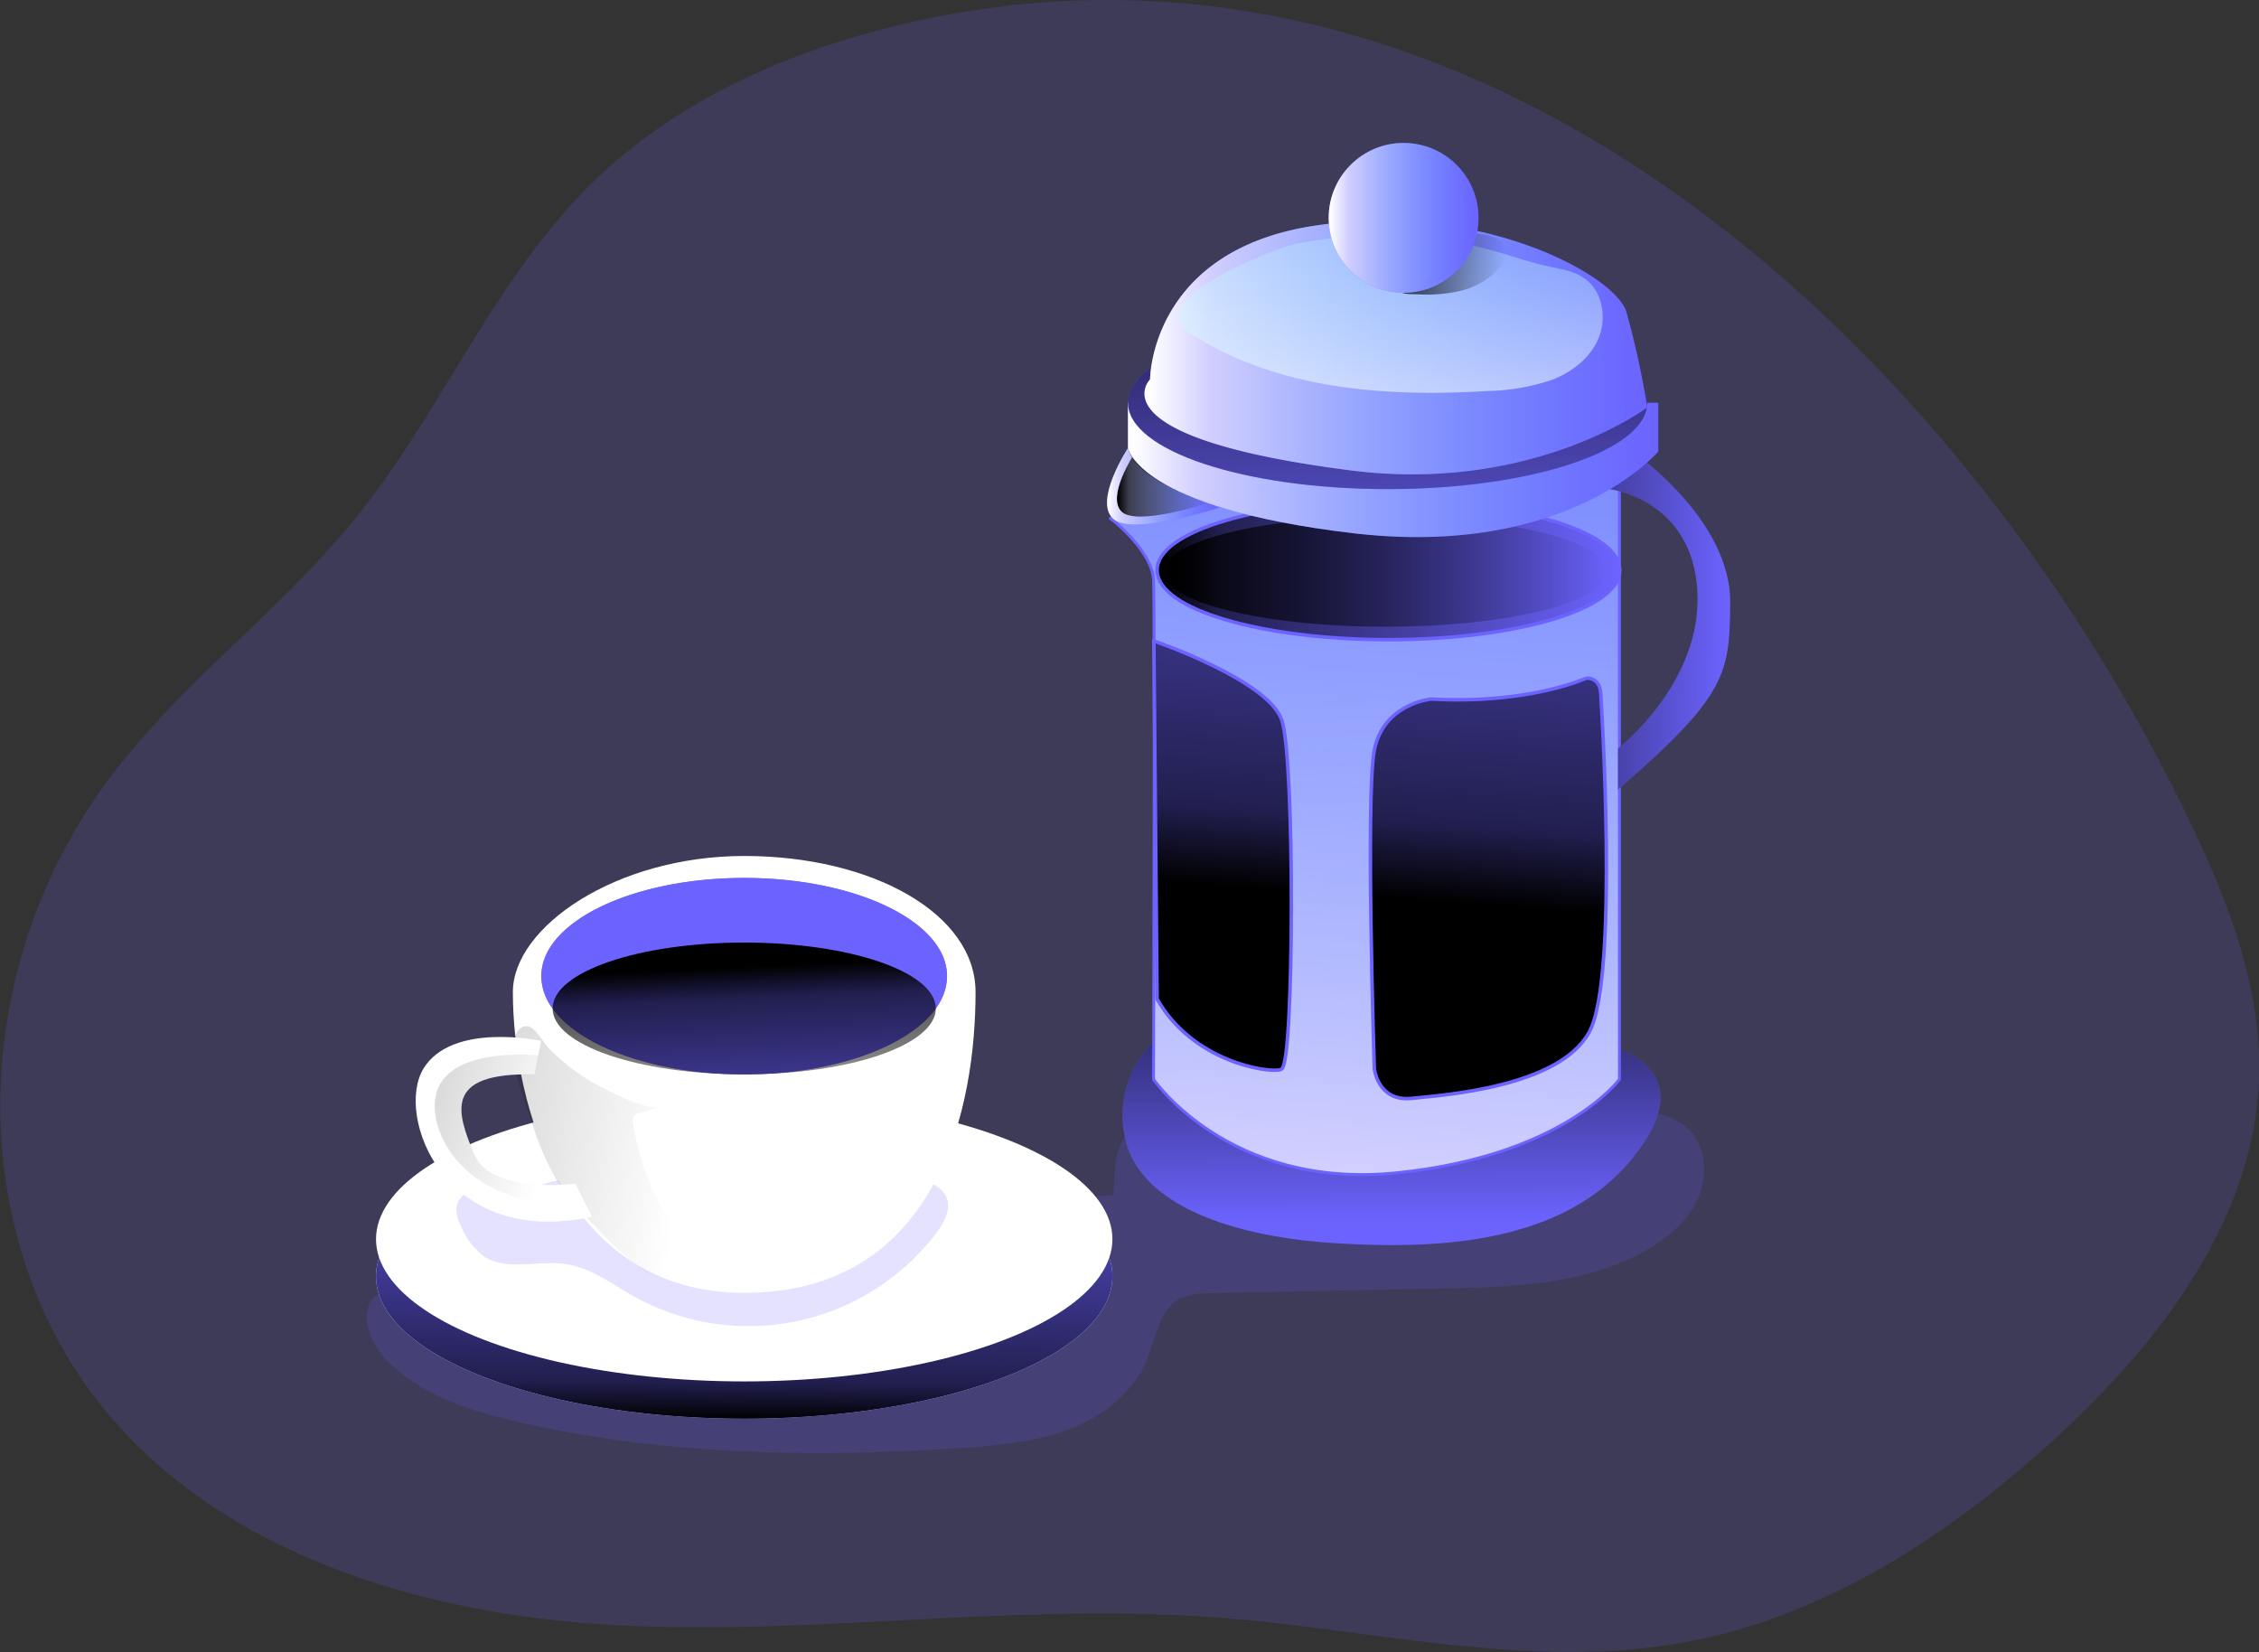 <svg id="Layer_1" data-name="Layer 1" xmlns="http://www.w3.org/2000/svg" xmlns:xlink="http://www.w3.org/1999/xlink" viewBox="0 0 384.62 281.23"><rect x="0" y="0" width="384.62" height="281.23" fill="#333333" stroke="none"/><defs><linearGradient id="linear-gradient" x1="126.49" y1="242.44" x2="126.97" y2="187.39" gradientUnits="userSpaceOnUse"><stop offset="0.01"/><stop offset="0.13" stop-opacity="0.69"/><stop offset="1" stop-opacity="0"/></linearGradient><linearGradient id="linear-gradient-2" x1="249.52" y1="181.75" x2="249.81" y2="229.33" xlink:href="#linear-gradient"/><linearGradient id="linear-gradient-3" x1="239.16" y1="251.35" x2="254.93" y2="6.95" gradientUnits="userSpaceOnUse"><stop offset="0.01" stop-color="#fff"/><stop offset="0.13" stop-color="#fff" stop-opacity="0.69"/><stop offset="1" stop-color="#68e1fd" stop-opacity="0"/></linearGradient><linearGradient id="linear-gradient-4" x1="201.25" y1="103.95" x2="220.5" y2="103.95" xlink:href="#linear-gradient-3"/><linearGradient id="linear-gradient-5" x1="202.94" y1="103.8" x2="218.75" y2="103.8" xlink:href="#linear-gradient"/><linearGradient id="linear-gradient-6" x1="197.31" y1="97.06" x2="275.49" y2="97.06" xlink:href="#linear-gradient"/><linearGradient id="linear-gradient-7" x1="198.1" y1="97.31" x2="273.7" y2="97.31" xlink:href="#linear-gradient"/><linearGradient id="linear-gradient-8" x1="219.97" y1="173.15" x2="227.85" y2="62.21" xlink:href="#linear-gradient"/><linearGradient id="linear-gradient-9" x1="265.53" y1="176.39" x2="273.41" y2="65.45" xlink:href="#linear-gradient"/><linearGradient id="linear-gradient-10" x1="262.77" y1="126.84" x2="306.98" y2="127.41" xlink:href="#linear-gradient"/><linearGradient id="linear-gradient-11" x1="204.81" y1="101.19" x2="295.1" y2="101.19" xlink:href="#linear-gradient-3"/><linearGradient id="linear-gradient-12" x1="235.31" y1="38.93" x2="237.56" y2="109.13" xlink:href="#linear-gradient"/><linearGradient id="linear-gradient-13" x1="207.62" y1="80.35" x2="293.22" y2="80.35" xlink:href="#linear-gradient-3"/><linearGradient id="linear-gradient-14" x1="249.57" y1="108.39" x2="249.57" y2="24.49" xlink:href="#linear-gradient-3"/><linearGradient id="linear-gradient-15" x1="249.75" y1="66" x2="269.15" y2="66" xlink:href="#linear-gradient"/><linearGradient id="linear-gradient-16" x1="226.21" y1="37.09" x2="251.74" y2="37.09" xlink:href="#linear-gradient-3"/><linearGradient id="linear-gradient-17" x1="-27.22" y1="198.36" x2="128.95" y2="220.13" gradientUnits="userSpaceOnUse"><stop offset="0.01"/><stop offset="0.13" stop-opacity="0.69"/><stop offset="0.64" stop-opacity="0.25"/><stop offset="1" stop-opacity="0"/></linearGradient><linearGradient id="linear-gradient-18" x1="126.37" y1="164.16" x2="128.34" y2="208.64" xlink:href="#linear-gradient"/><linearGradient id="linear-gradient-19" x1="9.44" y1="182.72" x2="107.24" y2="214.44" xlink:href="#linear-gradient-17"/></defs><title>4</title><path d="M13,203.59c-1.2,18.41,3.32,37.35,13.78,52.55,19.45,28.27,55.91,39.78,90.16,41.68s68.64-3.85,102.85-1.28c26.62,2,53.41,9,79.68,4.26,24.1-4.37,45.49-18.4,63.53-35,17.79-16.35,33.79-37.39,34.41-61.55.4-15.4-5.53-30.23-12.23-44.1C345.3,77.78,261.07.22,162.28,26.35c-18.14,4.8-35.71,13.09-49,26.28C96.84,68.85,88,91.14,73.51,109.11c-13.3,16.52-31.13,29.12-43.44,46.39A93.89,93.89,0,0,0,13,203.59" transform="translate(-12.76 -21.19)" fill="#6c63ff" opacity="0.18" style="isolation:isolate"/><path d="M195.24,225.3a20.1,20.1,0,0,0,2.39,6.35c-4.38,2.15-9.39,2.48-14.26,2.67-34.55,1.34-69.76-2.53-103.26,6a8.49,8.49,0,0,0-3.16,1.3c-3.3,2.53-1.44,7.92,1.45,10.93,5.92,6.16,14.51,8.87,22.84,10.77,24.71,5.62,50.34,6.06,75.62,4.33,6.08-.41,12.25-1,17.94-3.16s10.93-6.22,13.24-11.86c1.53-3.76,2.1-8.53,5.7-10.4a11.61,11.61,0,0,1,5.14-.89l39.68-.81c12-.24,24.6-.65,34.93-6.76,3.56-2.1,6.83-5,8.45-8.77s1.24-8.63-1.69-11.53-7.5-3.26-11.65-3.39q-20.46-.63-41,0-10.41.31-20.8.95c-6.07.37-13.12,0-19,1.56-5.58,1.5-5.25,7.23-5.42,12.05C201.91,224.67,195.18,225,195.24,225.3Z" transform="translate(-12.76 -21.19)" fill="#6c63ff" opacity="0.18" style="isolation:isolate"/><ellipse cx="126.71" cy="217.29" rx="62.69" ry="24.22" fill="#fff"/><ellipse cx="126.71" cy="217.29" rx="62.69" ry="24.22" fill="#6c63ff"/><ellipse cx="126.71" cy="217.29" rx="62.69" ry="24.22" fill="url(#linear-gradient)"/><ellipse cx="126.71" cy="210.95" rx="62.69" ry="24.22" fill="#fff"/><path d="M172,231.33a40.14,40.14,0,0,1-51.27,10.57c-3.84-2.13-7.49-5-11.84-5.54-4.63-.63-9.83,1.27-13.73-1.3a12,12,0,0,1-4-5.36,5.58,5.58,0,0,1-.68-3c.28-2,2.47-3.13,4.46-3.27s4,.4,6,.28a30.12,30.12,0,0,0,5.56-1.31,44.54,44.54,0,0,1,10.44-1l40.39-.65C164,220.64,180,221,172,231.33Z" transform="translate(-12.76 -21.19)" fill="#6c63ff" opacity="0.18" style="isolation:isolate"/><path d="M209.43,198.38a17.26,17.26,0,0,0-5,17c2.62,10.7,17.5,16.32,35.71,17.45s41.85.2,53.07-18c8.5-13.8-9.57-16.44-9.57-16.44Z" transform="translate(-12.76 -21.19)" fill="#6c63ff"/><path d="M209.43,198.38a17.26,17.26,0,0,0-5,17c2.62,10.7,17.5,16.32,35.71,17.45s41.85.2,53.07-18c8.5-13.8-9.57-16.44-9.57-16.44Z" transform="translate(-12.76 -21.19)" fill="url(#linear-gradient-2)"/><path d="M202.23,109.43s6.9,5.35,7.18,10.42,0,85,0,85,12.76,18.58,41,15.76,37.83-15.76,37.83-15.76V102S221.8,91.13,202.23,109.43Z" transform="translate(-12.76 -21.19)" fill="#6c63ff" stroke="#6c63ff" stroke-miterlimit="10"/><path d="M202.23,109.43s6.9,5.35,7.18,10.42,0,85,0,85,12.76,18.58,41,15.76,37.83-15.76,37.83-15.76V102S221.8,91.13,202.23,109.43Z" transform="translate(-12.76 -21.19)" fill="url(#linear-gradient-3)"/><path d="M204.81,97.46s-5.82,8.87-2.58,12,18.27-1.91,18.27-1.91S206.13,103.38,204.81,97.46Z" transform="translate(-12.76 -21.19)" fill="#6c63ff"/><path d="M204.81,97.46s-5.82,8.87-2.58,12,18.27-1.91,18.27-1.91S206.13,103.38,204.81,97.46Z" transform="translate(-12.76 -21.19)" fill="url(#linear-gradient-4)"/><path d="M205.86,98.47s-4.77,7.28-2.12,9.83,15-1.57,15-1.57S206.94,103.32,205.86,98.47Z" transform="translate(-12.76 -21.19)" fill="url(#linear-gradient-5)"/><ellipse cx="236.4" cy="97.06" rx="39.09" ry="11.54" fill="#6c63ff" stroke="#6c63ff" stroke-miterlimit="10" stroke-width="1.19"/><ellipse cx="236.4" cy="97.06" rx="39.09" ry="11.54" fill="url(#linear-gradient-6)"/><ellipse cx="235.9" cy="97.31" rx="37.8" ry="9.38" fill="url(#linear-gradient-7)"/><path d="M209.52,130.73s18.94,6.57,21.19,13.14,2.07,58.57,0,59.13-14.64-1.31-20.64-11.83Z" transform="translate(-12.76 -21.19)" fill="#6c63ff" stroke="#6c63ff" stroke-miterlimit="10" stroke-width="1.19"/><path d="M256.43,140.49s-7.88.76-9.38,8.45,0,54.15,0,54.15.56,5.35,6,4.79,24.87-1.88,30-11.07S285,139.18,285,139.18s0-2.25-2.06-2.25C282.9,136.93,273.14,141.43,256.43,140.49Z" transform="translate(-12.76 -21.19)" fill="#6c63ff" stroke="#6c63ff" stroke-miterlimit="10" stroke-width="1.19"/><path d="M209.52,130.73s18.94,6.57,21.19,13.14,2.07,58.57,0,59.13-14.64-1.31-20.64-11.83Z" transform="translate(-12.76 -21.19)" fill="url(#linear-gradient-8)"/><path d="M256.43,140.49s-7.88.76-9.38,8.45,0,54.15,0,54.15.56,5.35,6,4.79,24.87-1.88,30-11.07S285,139.18,285,139.18s0-2.25-2.06-2.25C282.9,136.93,273.14,141.43,256.43,140.49Z" transform="translate(-12.76 -21.19)" fill="url(#linear-gradient-9)"/><path d="M291.63,98.77s15.87,11.17,15.72,25.11c-.13,12-.52,15.68-19.1,31.72v-7s14.36-11.12,13.51-26.75-14.84-17.37-14.84-17.37Z" transform="translate(-12.76 -21.19)" fill="#6c63ff"/><path d="M291.63,98.77s15.87,11.17,15.72,25.11c-.13,12-.52,15.68-19.1,31.72v-7s14.36-11.12,13.51-26.75-14.84-17.37-14.84-17.37Z" transform="translate(-12.76 -21.19)" fill="url(#linear-gradient-10)"/><path d="M204.81,97.46v-7.7H295.1v8.31s-15.39,18.21-52,13.89S204.81,97.46,204.81,97.46Z" transform="translate(-12.76 -21.19)" fill="#6c63ff"/><path d="M204.81,97.46v-7.7H295.1v8.31s-15.39,18.21-52,13.89S204.81,97.46,204.81,97.46Z" transform="translate(-12.76 -21.19)" fill="url(#linear-gradient-11)"/><ellipse cx="236.26" cy="68.57" rx="44.2" ry="14.7" fill="#6c63ff"/><ellipse cx="236.26" cy="68.57" rx="44.2" ry="14.7" fill="url(#linear-gradient-12)"/><path d="M208.57,85.78s0-22,28.15-26.19,51,8.45,52.93,14.64a139.88,139.88,0,0,1,3.57,16.33s-19.55,14.68-50.59,10.7C198.71,95.63,208.57,85.78,208.57,85.78Z" transform="translate(-12.76 -21.19)" fill="#6c63ff"/><path d="M208.57,85.78s0-22,28.15-26.19,51,8.45,52.93,14.64a139.88,139.88,0,0,1,3.57,16.33s-19.55,14.68-50.59,10.7C198.71,95.63,208.57,85.78,208.57,85.78Z" transform="translate(-12.76 -21.19)" fill="url(#linear-gradient-13)"/><path d="M215.27,77.84c14.69,9.6,33.26,11,50.78,9.91a36.28,36.28,0,0,0,11-1.91c3.49-1.36,6.69-3.88,8-7.37s.44-8-2.67-10c-1.83-1.22-4.11-1.51-6.26-2-2.9-.63-5.69-1.62-8.53-2.43a72.14,72.14,0,0,0-34-1.39C230.18,63.32,206.76,72.28,215.27,77.84Z" transform="translate(-12.76 -21.19)" fill="url(#linear-gradient-14)"/><path d="M261,70.8a13.22,13.22,0,0,0,6.78-3.67c1-1,1.73-2.5,1.23-3.81s-1.89-1.85-3.2-2.14a27.61,27.61,0,0,0-5.74-.51,10.55,10.55,0,0,0-4.58.65c-2.34,1.07-6.81,5.56-5.5,8.46.75,1.65,2.83,1.47,4.35,1.52A25.65,25.65,0,0,0,261,70.8Z" transform="translate(-12.76 -21.19)" fill="url(#linear-gradient-15)"/><circle cx="238.98" cy="37.09" r="12.76" fill="#6c63ff"/><circle cx="238.98" cy="37.09" r="12.76" fill="url(#linear-gradient-16)"/><path d="M178.86,190.09c0,19-6,51.19-39.39,51.19-30.76,0-39.39-32.14-39.39-51.19,0-11.13,17.63-23.18,39.39-23.18S178.86,176.71,178.86,190.09Z" transform="translate(-12.76 -21.19)" fill="#fff"/><path d="M125.5,209.56l-3.76,1.07a1.77,1.77,0,0,0-1.06.58,1.75,1.75,0,0,0-.12,1.24,42.79,42.79,0,0,0,15.72,27.06c.31.24.66.62.48,1a.84.84,0,0,1-.6.34c-4.22,1-8.72-.29-12.44-2.53s-6.77-5.4-9.77-8.53a47.74,47.74,0,0,1-6.39-7.67,45.11,45.11,0,0,1-4.24-9.89c-1.28-3.88-3.66-9.31-3.18-13.48.14-1.26,1-3.12,2.54-2.85,1.22.21,2.59,2.76,3.42,3.62a34.39,34.39,0,0,0,9,6.72C117.46,207.42,122.85,210.31,125.5,209.56Z" transform="translate(-12.76 -21.19)" fill="url(#linear-gradient-17)"/><ellipse cx="126.71" cy="166.18" rx="34.54" ry="16.72" fill="#6c63ff"/><path d="M174,187.37a9.35,9.35,0,0,1-1.92,5.5c-4.7,6.53-17.53,11.22-32.62,11.22s-27.92-4.69-32.62-11.22a9.35,9.35,0,0,1-1.92-5.5c0-9.24,15.47-16.72,34.54-16.72S174,178.13,174,187.37Z" transform="translate(-12.76 -21.19)" fill="#6c63ff"/><ellipse cx="126.71" cy="171.68" rx="32.62" ry="11.22" fill="url(#linear-gradient-18)"/><path d="M113.59,228.33c-25.34,5.44-33.6-17.27-28.72-25.24s20-4.71,20-4.71l-.47,2.44-.62,3.28c-15.77-.39-13.14,6.59-10.33,13.53s17.27,5.07,17.27,5.07l1.7,3.39Z" transform="translate(-12.76 -21.19)" fill="#fff"/><path d="M112.47,226.09c-21.92,1.7-28.95-15-24.36-21,3.34-4.43,11.52-4.59,16.34-4.25l-.62,3.28c-15.77-.39-13.14,6.59-10.33,13.53s17.27,5.07,17.27,5.07Z" transform="translate(-12.76 -21.19)" fill="url(#linear-gradient-19)"/></svg>